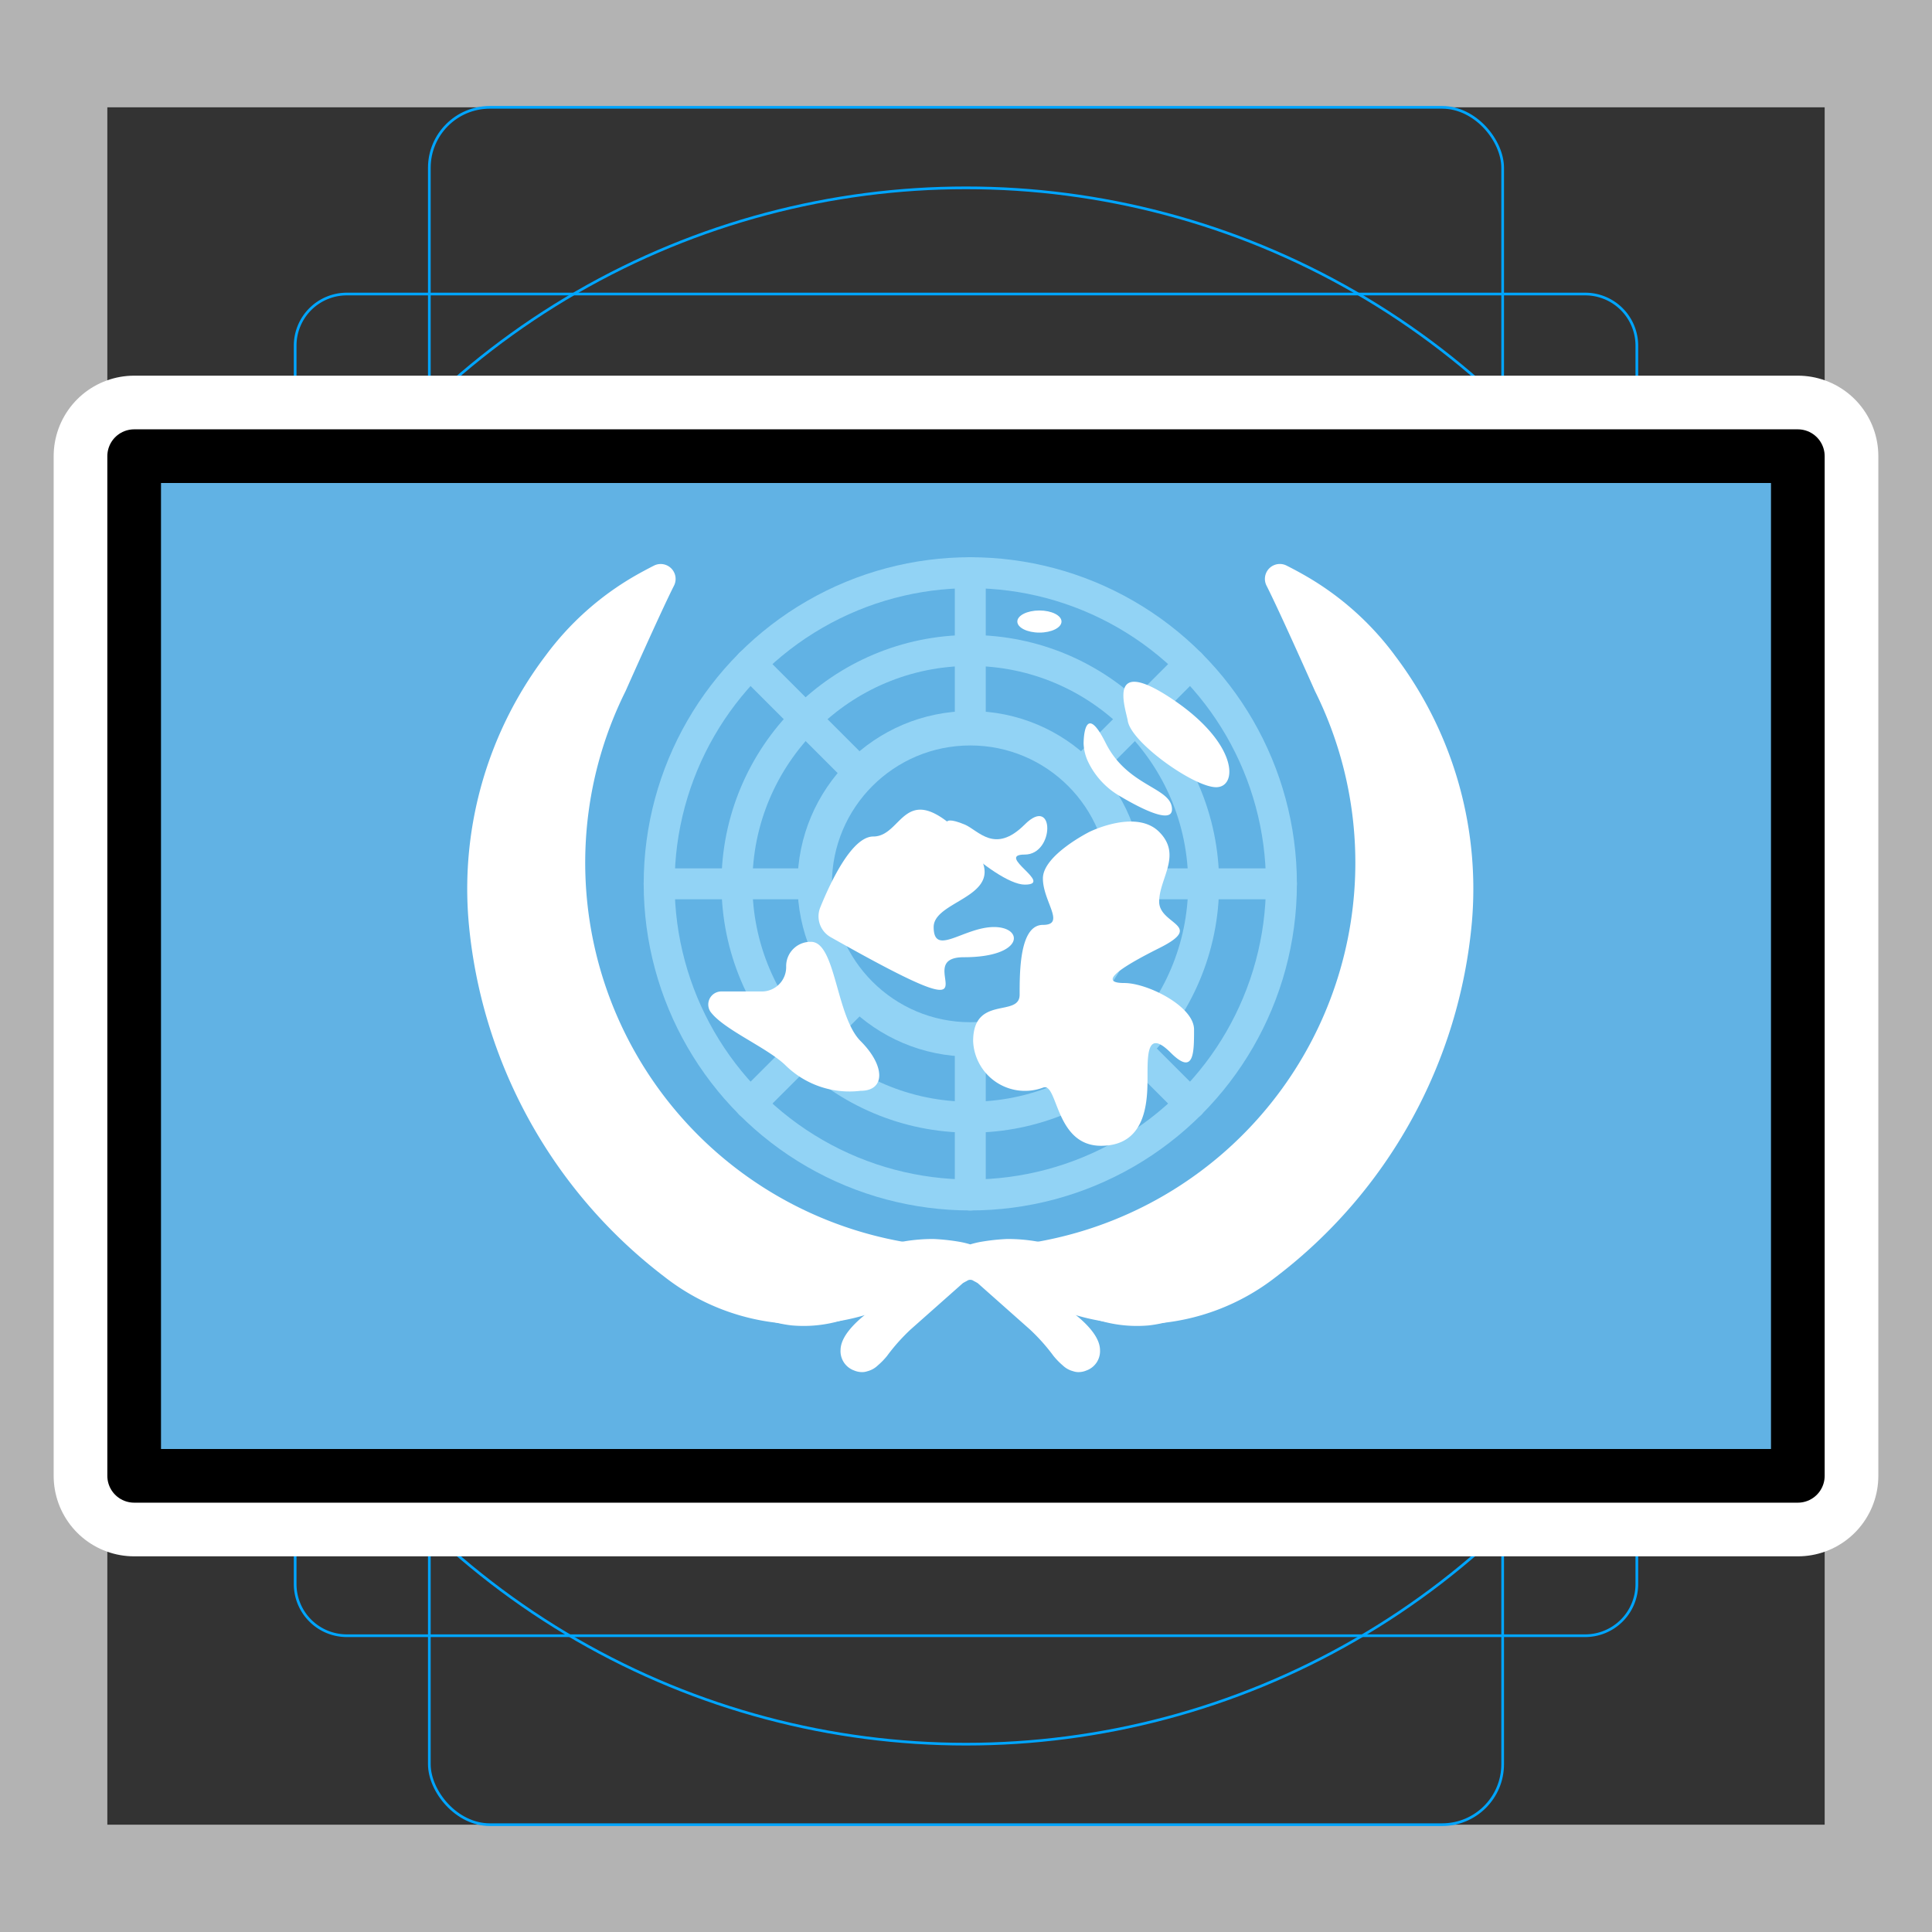 <svg viewBox="0 0 72 72" xmlns="http://www.w3.org/2000/svg"><rect x="0" y="0" width="72" height="72" fill="#333333" stroke="none"/><path fill="#b3b3b3" d="M68 4v64H4V4h64m4-4H0v72h72V0z"/><path fill="none" stroke="#00a5ff" stroke-miterlimit="10" stroke-width=".1" d="M12.923 10.958h46.154A1.923 1.923 0 0161 12.881v46.154a1.923 1.923 0 01-1.923 1.923H12.923A1.923 1.923 0 0111 59.035V12.881a1.923 1.923 0 011.923-1.923z"/><rect x="16" y="4" rx="2.254" ry="2.254" width="40" height="64" fill="none" stroke="#00a5ff" stroke-miterlimit="10" stroke-width=".1"/><rect x="16" y="4" rx="2.254" ry="2.254" width="40" height="64" transform="rotate(90 36 36)" fill="none" stroke="#00a5ff" stroke-miterlimit="10" stroke-width=".1"/><circle cx="36" cy="36" r="29" fill="none" stroke="#00a5ff" stroke-miterlimit="10" stroke-width=".1"/><path d="M5 17h62v38H5z" stroke-linecap="round" stroke-miterlimit="10" stroke-width="6" stroke="#fff" fill="none" stroke-linejoin="round"/><path fill="#61b2e4" d="M5.319 17H67v37.804H5.319z"/><g stroke="#92d3f5" stroke-linecap="round" stroke-linejoin="round"><g fill="none" stroke-width="1.153"><circle cx="36.16" cy="32.938" r="11.595"/><circle cx="36.16" cy="32.938" r="8.697"/><path d="M36.16 44.534V21.343M24.564 32.938h23.191m-19.795 8.2l16.399-16.399m0 16.399L27.96 24.739"/></g><circle cx="36.16" cy="32.938" r="5.798" fill="#61b2e4" stroke-width="1.282"/></g><path fill="#fff" d="M26.472 37.697a.486.486 0 01.417-.748h1.484a.906.906 0 00.925-.925.906.906 0 01.925-.925c.926 0 .926 2.776 1.85 3.7s.926 1.852 0 1.852a3.4 3.4 0 01-2.775-.926c-.676-.676-2.34-1.352-2.826-2.028zm4.488-2.77a.89.89 0 01-.392-1.108c.402-.992 1.19-2.645 1.977-2.645 1.125 0 1.125-2.25 3.375 0s-1.125 2.25-1.125 3.374 1.125 0 2.25 0 1.125 1.125-1.125 1.125c-2.184 0 1.99 3.179-4.96-.746z"/><path fill="#fff" d="M38.866 40.534a1.933 1.933 0 01-2.6-1.733c0-1.733 1.733-.867 1.733-1.733s0-2.6.867-2.6 0-.867 0-1.733 1.733-1.733 1.733-1.733 1.733-.867 2.6 0 0 1.733 0 2.6 1.733.866 0 1.732-2.167 1.3-1.3 1.3 2.6.867 2.6 1.733 0 1.733-.867.867-.867 0-.867.866 0 2.6-1.733 2.6-1.6-2.4-2.166-2.166zm3.163-13.667c-.074-.454-.823-2.47 1.646-.823s2.47 3.293 1.647 3.293-3.161-1.657-3.293-2.47zm-1.646.823s0-1.646.823 0 2.47 1.646 2.47 2.47c0 .57-1.186-.045-1.915-.476a2.953 2.953 0 01-1.201-1.275 1.743 1.743 0 01-.178-.719z"/><ellipse cx="38.736" cy="23.163" rx=".823" ry=".412" fill="#fff"/><path fill="#fff" d="M35.948 30.727c.518.215 1.12 1.12 2.241 0s1.12 1.12 0 1.12 1.12 1.12 0 1.12-4.31-3.097-2.24-2.24z"/><g fill="#fff"><path d="M51.993 24.44a10.894 10.894 0 00-3.311-2.965 14.458 14.458 0 00-.741-.4.556.556 0 00-.737.759c.488.962 1.801 3.92 1.801 3.92a14.347 14.347 0 01-12.076 20.723c-.13.007-.258.011-.386.014s-.255.007-.384.007-.255-.003-.383-.007-.257-.007-.386-.014a14.347 14.347 0 01-12.076-20.723s1.313-2.958 1.8-3.92a.556.556 0 00-.735-.759c-.25.127-.498.26-.742.4a10.894 10.894 0 00-3.31 2.966 14.393 14.393 0 00-2.877 9.726l.014.178a18.717 18.717 0 007.307 13.244 8.303 8.303 0 009.354.595 3.725 3.725 0 011.401-.522c.025-.004.048-.012.073-.016a3.833 3.833 0 011.122 0c.025.004.049.012.073.016a3.723 3.723 0 011.4.522 8.303 8.303 0 009.354-.595 18.717 18.717 0 007.307-13.244l.014-.178a14.393 14.393 0 00-2.876-9.726z"/><path stroke="#fff" stroke-linecap="round" stroke-linejoin="round" stroke-width=".687" d="M45.24 47.738a4.318 4.318 0 01-2.115.35 5.3 5.3 0 01-1.883-.553 15.299 15.299 0 00-1.612-.654 6.126 6.126 0 00-2.087-.364 7.398 7.398 0 00-.902.096 2.958 2.958 0 00-.472.12l-.01.002-.01-.002a2.958 2.958 0 00-.471-.12 7.398 7.398 0 00-.902-.096 6.126 6.126 0 00-2.087.364 15.299 15.299 0 00-1.612.654 5.3 5.3 0 01-1.883.554 4.318 4.318 0 01-2.116-.351c-.149-.069-.29-.152-.458-.24a2.095 2.095 0 00.306.315 4.601 4.601 0 001.02.73 4.359 4.359 0 001.58.508 4.582 4.582 0 002.59-.525 12.066 12.066 0 001.376-.886 7.679 7.679 0 01.838-.523 1.735 1.735 0 011.26-.15c.03.007.06.02.112.038a12.147 12.147 0 00-3.264 2.273c-.143.113-.77.63-.77 1.045a.423.423 0 00.28.428l.012.004a.407.407 0 00.175.036.26.26 0 00.09-.018.533.533 0 00.256-.141 2.35 2.35 0 00.306-.312 7.46 7.46 0 01.92-1.03l1.97-1.747c.058-.037.118-.07.18-.102a.552.552 0 01.605 0c.062.031.122.065.18.101l1.97 1.748a7.46 7.46 0 01.92 1.03 2.35 2.35 0 00.306.312.533.533 0 00.256.14.26.26 0 00.09.019.407.407 0 00.175-.036l.012-.004a.423.423 0 00.28-.428c0-.415-.627-.932-.77-1.044a12.147 12.147 0 00-3.264-2.274c.053-.019.082-.031.112-.039a1.735 1.735 0 011.26.15 7.679 7.679 0 01.838.524 12.066 12.066 0 001.377.886 4.582 4.582 0 002.59.525 4.359 4.359 0 001.58-.508 4.601 4.601 0 001.02-.73 2.095 2.095 0 00.306-.315c-.169.088-.31.171-.46.24z"/></g><g><path fill="none" stroke="#000" stroke-linecap="round" stroke-linejoin="round" stroke-width="2" d="M5 17h62v38H5z"/></g></svg>